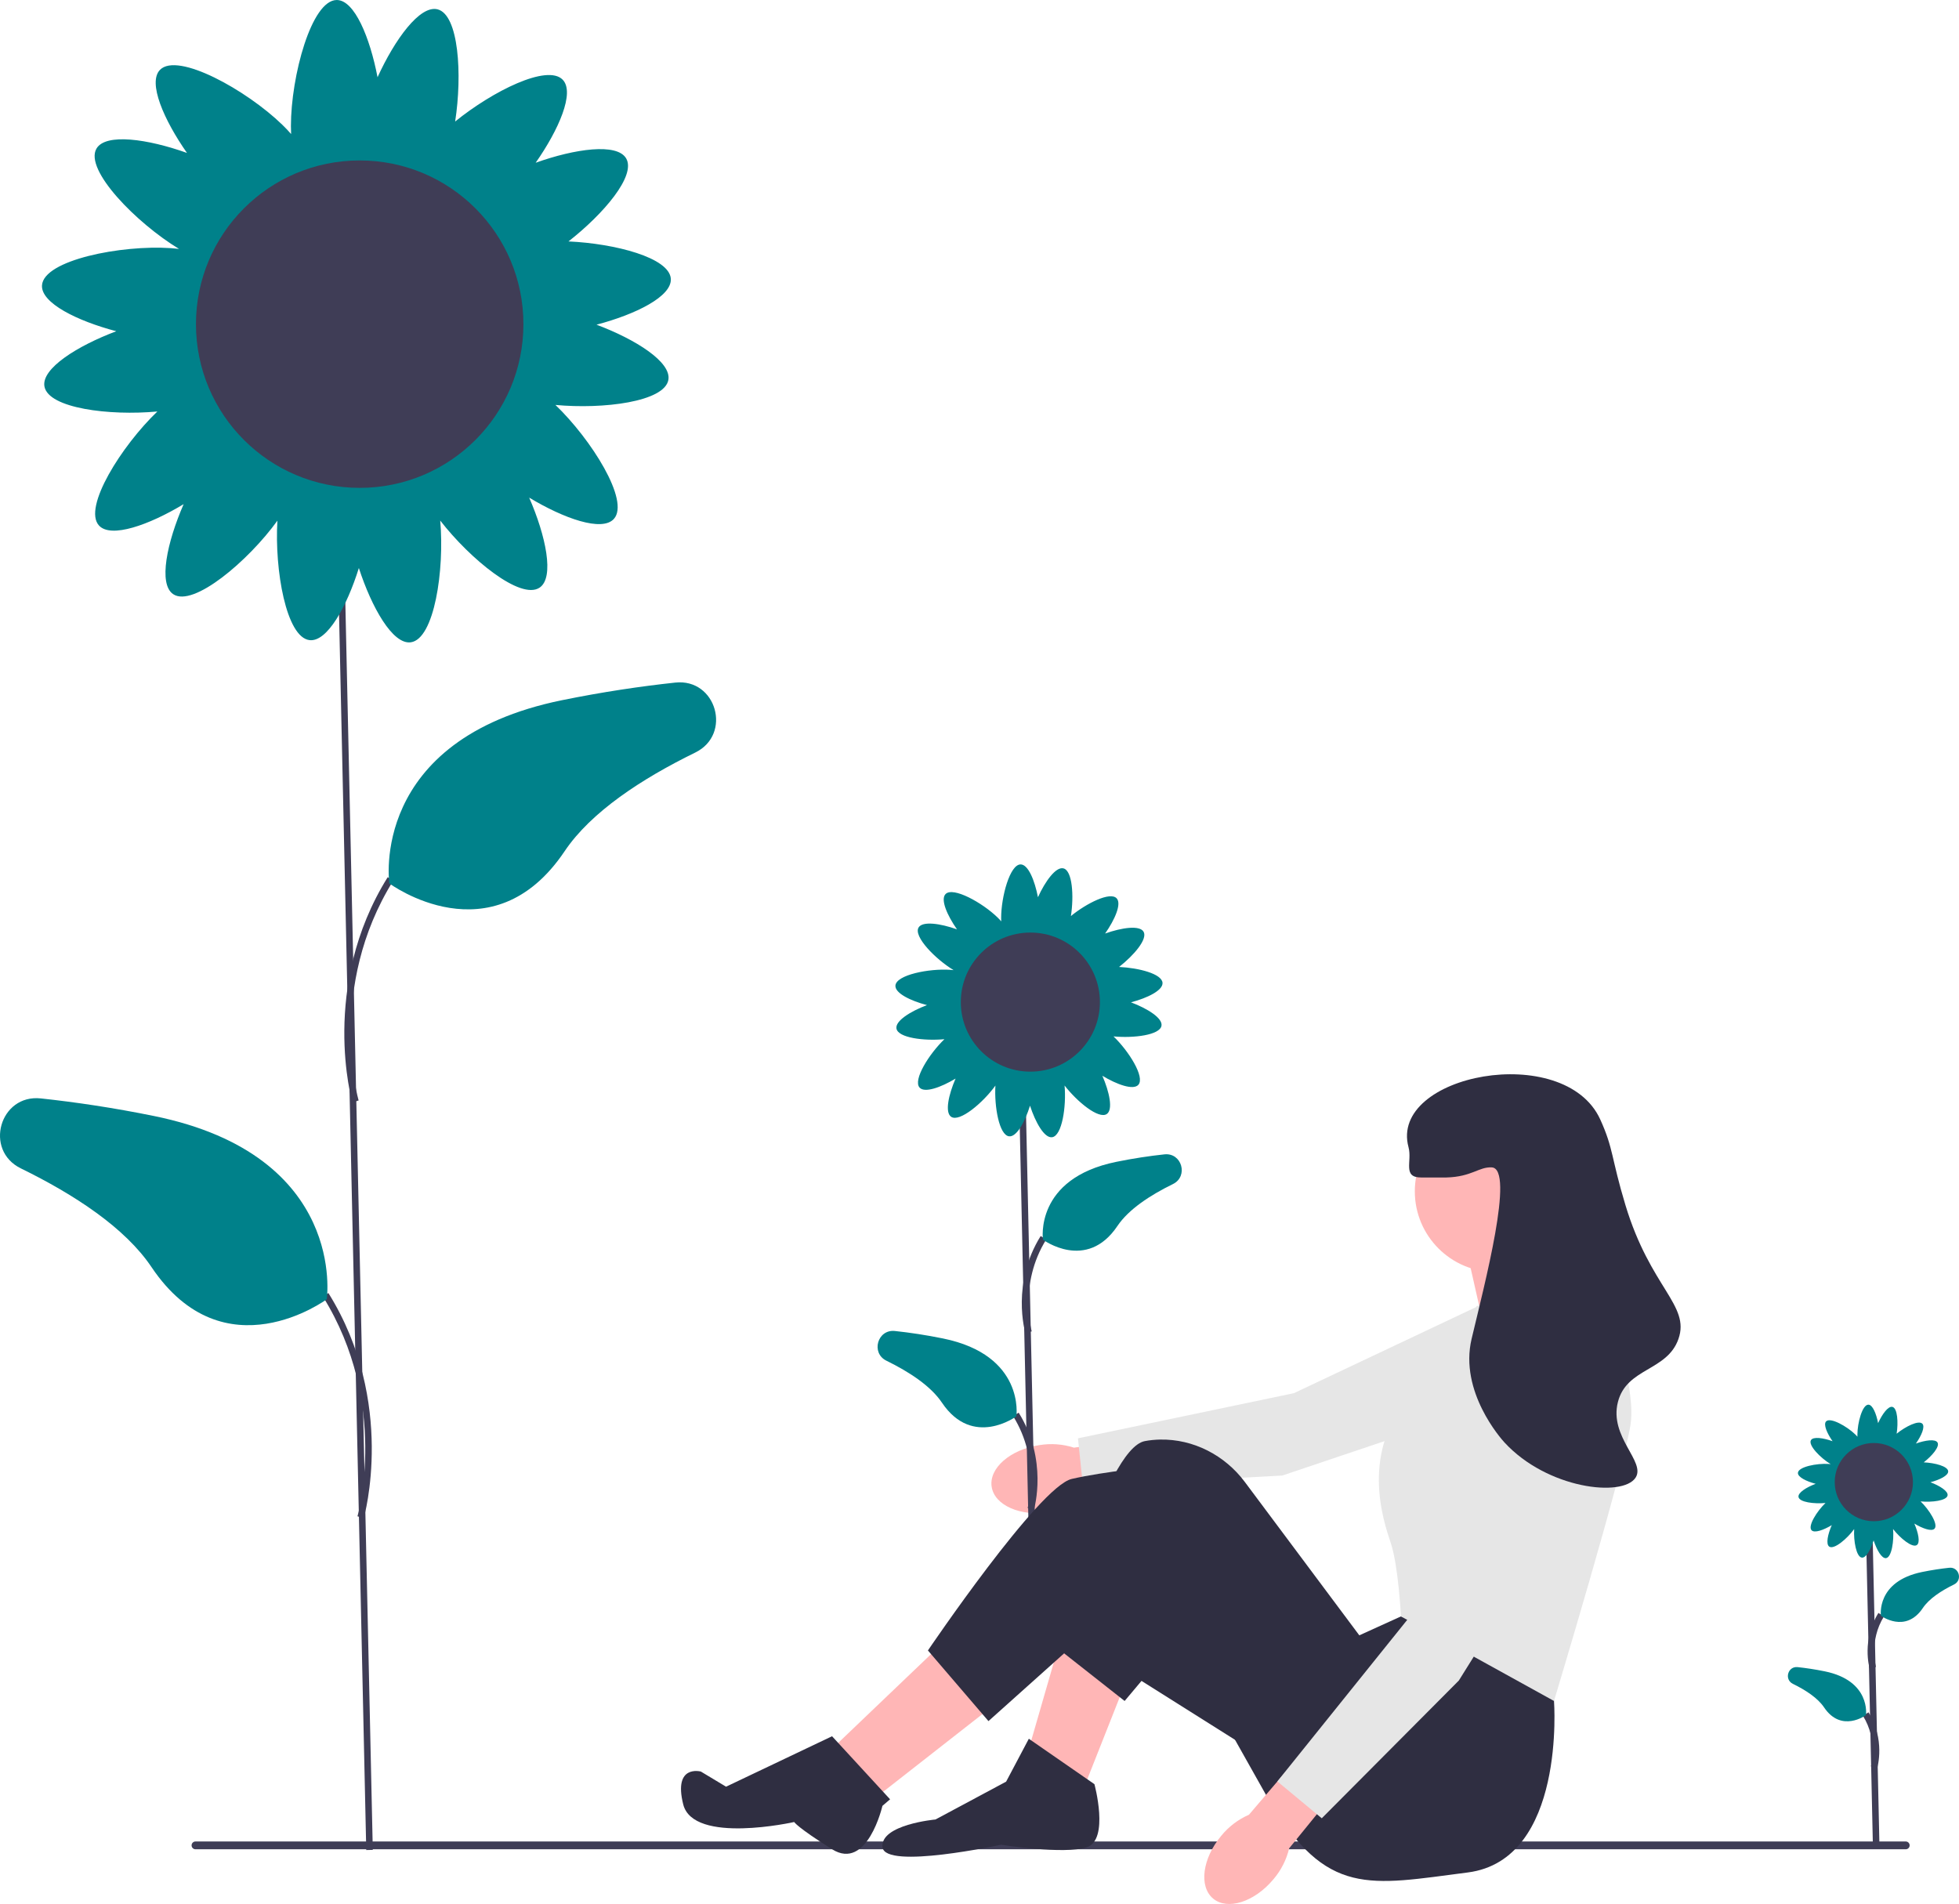 <svg xmlns="http://www.w3.org/2000/svg" width="598.253" height="581.498" viewBox="0 0 598.253 581.498" xmlns:xlink="http://www.w3.org/1999/xlink"><path id="uuid-207e1ec5-f316-41d7-bdda-8b0dd0a2bd60-576" d="M317.376,441.361c-8.897,1.364-15.405,7.059-14.536,12.721,.869,5.662,8.784,9.145,17.684,7.779,3.563-.497,6.954-1.839,9.892-3.915l37.623-6.254-2.511-14.872-37.538,5.312c-3.426-1.101-7.065-1.366-10.614-.772Z" fill="#ffb6b6"/><polygon points="479.501 395.005 464.912 425.961 391.575 450.649 330.719 453.896 329.195 439.279 395.148 425.489 462.825 393.508 479.501 395.005" fill="#e6e6e6"/><g><rect x="313.022" y="330.245" width="2.001" height="173.776" transform="translate(-9.101 7.01) rotate(-1.261)" fill="#3f3d56"/><path d="M313.154,407.168c-.181-.616-4.327-15.269,4.651-29.671l1.697,1.059c-8.49,13.618-4.47,27.907-4.429,28.051l-1.919,.562Z" fill="#3f3d56"/><path d="M318.507,378.609s-2.729-18.655,22.414-23.775c5.238-1.067,10.163-1.796,14.677-2.281,5.329-.573,7.407,6.721,2.593,9.077-6.971,3.412-13.529,7.711-16.947,12.802-9.427,14.04-22.738,4.178-22.738,4.178Z" fill="#00818a"/><path d="M315.74,461.115l-1.919-.562c.042-.144,4.061-14.433-4.429-28.051l1.697-1.059c8.978,14.402,4.832,29.055,4.651,29.671Z" fill="#3f3d56"/><path d="M310.388,432.556s2.729-18.655-22.414-23.775c-5.238-1.067-10.163-1.796-14.677-2.281-5.329-.573-7.407,6.721-2.593,9.077,6.971,3.412,13.529,7.711,16.947,12.802,9.427,14.04,22.738,4.178,22.738,4.178Z" fill="#00818a"/><path d="M345.383,306.122c5.061-1.334,9.794-3.66,9.637-5.96-.186-2.733-7.213-4.563-13.275-4.842,4.572-3.577,8.773-8.522,7.488-10.758-1.181-2.056-6.676-1.26-11.745,.551,3-4.289,5.109-9.122,3.503-10.776-2.001-2.06-9.102,1.496-13.948,5.427,.943-6.124,.466-13.853-2.28-14.553-2.298-.585-5.554,3.911-7.787,8.81-.987-5.14-2.984-10.02-5.29-10.02-3.284,0-5.947,9.902-5.947,16.354,0,.365,.01,.708,.026,1.036-.33-.382-.707-.781-1.138-1.2-4.628-4.495-13.587-9.484-15.875-7.127-1.606,1.654,.503,6.487,3.503,10.776-5.069-1.811-10.564-2.607-11.745-.551-1.587,2.763,5.197,9.659,10.711,13.003-.331-.04-.68-.074-1.05-.099-6.436-.439-16.497,1.543-16.721,4.82-.157,2.3,4.576,4.625,9.637,5.96-5.039,1.894-9.746,4.837-9.319,7.169,.519,2.831,8.429,3.821,14.648,3.241-4.646,4.458-9.684,12.444-7.582,14.784,1.541,1.715,6.506-.06,10.989-2.761-2.152,4.934-3.32,10.362-1.349,11.68,2.604,1.742,9.747-4.321,13.513-9.539-.384,6.383,1.144,15.152,4.174,15.498,2.291,.262,4.829-4.36,6.393-9.355,1.663,5.12,4.388,9.957,6.737,9.636,3.055-.417,4.387-9.405,3.817-15.793,3.885,5.003,10.422,10.353,12.889,8.704,1.971-1.318,.802-6.746-1.349-11.68,4.483,2.701,9.449,4.476,10.989,2.761,2.103-2.34-2.936-10.326-7.582-14.784,6.219,.58,14.129-.411,14.648-3.241,.427-2.332-4.28-5.275-9.319-7.169Zm-27.251,18.055c-1.301,.178-2.49,.431-3.395,1.078-.961-.954-2.365-1.245-3.925-1.423-1.747-.2-3.336-.219-4.547,.79-.443-1.232-1.533-2.107-2.802-2.956-1.091-.73-2.15-1.329-3.256-1.445-.086-1.351-.944-2.5-1.994-3.668-.669-.745-1.339-1.411-2.082-1.857,1.072-1.305,.949-2.955,.617-4.766-.237-1.292-.544-2.468-1.232-3.342,.909-1.004,1.136-2.419,1.243-3.986,.117-1.711,.068-3.263-.919-4.418,2.553,.325,3.784-1.266,4.929-3.259,.654-1.138,1.18-2.235,1.22-3.347,1.342-.178,2.43-1.112,3.524-2.239,.935-.963,1.73-1.916,2.029-3.013,1.071,.9,2.533,1.036,4.145,1.036,1.571,0,2.998-.129,4.061-.968,.825,.746,1.978,1.133,3.251,1.457,1.215,.309,2.361,.516,3.404,.308,.381,.869,1.057,1.659,1.83,2.454,1.094,1.127,2.182,2.061,3.524,2.239,.04,1.112,.566,2.208,1.22,3.347,.77,1.34,1.578,2.499,2.802,3.016-.143,.778-.128,1.635-.066,2.537,.107,1.567,.333,2.983,1.243,3.986-.688,.874-.995,2.051-1.232,3.342-.332,1.811-.455,3.461,.617,4.766-.743,.446-1.413,1.112-2.082,1.857-1.05,1.169-1.907,2.317-1.994,3.668-1.106,.116-2.165,.715-3.256,1.445-1.491,.997-2.732,2.031-2.971,3.635-1.119-.543-2.458-.472-3.904-.275Z" fill="#00818a"/><circle cx="314.659" cy="306.053" r="21.239" fill="#3f3d56"/></g><path d="M58.509,563.597c0,.66,.53,1.19,1.19,1.19H581.989c.66,0,1.19-.53,1.19-1.19,0-.66-.53-1.19-1.19-1.19H59.699c-.66,0-1.19,.53-1.19,1.19Z" fill="#3f3d56"/><polygon points="344.239 512.546 331.142 545.675 314.192 534.118 324.208 499.449 344.239 512.546" fill="#ffb6b6"/><polygon points="289.538 500.219 254.869 533.348 268.737 547.986 304.177 520.25 289.538 500.219" fill="#ffb6b6"/><polygon points="485.998 392.359 485.613 389.662 476.753 372.328 447.477 380.032 452.87 403.915 485.998 392.359" fill="#ffb6b6"/><path d="M473.671,507.923l.9,11.572s3.722,48.522-26.325,52.374c-30.047,3.852-43.144,7.704-60.864-22.342l-27.735-49.308-16.2,19.276-21.551-16.965s15.409-60.094,27.735-62.405c1.541-.289,3.082-.433,4.599-.465,10.205-.213,19.825,4.779,25.931,12.959l34.957,46.829,12.712-5.778,45.841,14.253Z" fill="#2f2e41"/><path d="M307.258,544.134l6.934-13.097,20.031,13.868s4.623,16.949-2.311,19.261c-6.934,2.311-26.195-.77-26.195-.77,0,0-35.44,7.704-36.21,.77s16.179-8.475,16.179-8.475l21.572-11.556Z" fill="#2f2e41"/><path d="M382.76,534.888l-53.545-33.738-27.35,24.493-18.49-21.572s33.899-50.078,43.915-52.389,26.195-3.852,26.195-3.852l49.308,45.455-20.031,41.603Z" fill="#2f2e41"/><path d="M254.099,530.266l17.72,19.261-2.337,1.999s-4.597,20.022-15.383,13.249c-10.786-6.773-11.556-8.314-11.556-8.314,0,0-30.817,6.934-33.899-5.393-3.082-12.327,5.393-10.016,5.393-10.016l7.695,4.623,32.367-15.409Z" fill="#2f2e41"/><circle cx="456.722" cy="363.853" r="24.654" fill="#ffb6b6"/><path d="M450.944,398.908l35.44-10.786s13.868,32.358,11.556,46.996c-2.311,14.638-23.368,84.377-23.368,84.377l-46.741-25.825s-.77-15.409-3.082-22.342-9.63-28.121,6.549-45.841c16.179-17.72,19.646-26.58,19.646-26.58Z" fill="#e6e6e6"/><g><rect x="107.344" y="155.95" width="2" height="409.099" transform="translate(-7.905 2.471) rotate(-1.261)" fill="#3f3d56"/><path d="M107.599,336.66c-.103-.35-10.018-35.358,10.799-68.751l1.697,1.058c-20.348,32.642-10.678,66.789-10.578,67.131l-1.919,.562Z" fill="#3f3d56"/><path d="M118.901,269.809s-6.425-43.917,52.767-55.97c12.332-2.511,23.925-4.227,34.552-5.371,12.544-1.35,17.437,15.822,6.105,21.368-16.411,8.032-31.849,18.153-39.896,30.137-22.192,33.053-53.528,9.835-53.528,9.835Z" fill="#00818a"/><path d="M111.09,463.66l-1.919-.562c.1-.341,9.751-34.521-10.578-67.131l1.697-1.059c20.817,33.394,10.902,68.402,10.799,68.752Z" fill="#3f3d56"/><path d="M99.788,396.809s6.425-43.917-52.767-55.97c-12.332-2.511-23.925-4.227-34.552-5.371-12.544-1.35-17.437,15.822-6.105,21.368,16.411,8.032,31.849,18.153,39.896,30.137,22.192,33.053,53.528,9.835,53.528,9.835Z" fill="#00818a"/><path d="M182.173,99.161c11.915-3.141,23.056-8.615,22.687-14.03-.439-6.433-16.98-10.743-31.251-11.399,10.764-8.421,20.654-20.061,17.629-25.326-2.781-4.84-15.715-2.965-27.649,1.298,7.062-10.097,12.028-21.475,8.246-25.368-4.71-4.85-21.428,3.521-32.837,12.775,2.221-14.416,1.098-32.613-5.368-34.26-5.409-1.377-13.076,9.208-18.332,20.739-2.323-12.101-7.026-23.589-12.454-23.589-7.732,0-14,23.312-14,38.5,0,.859,.023,1.667,.062,2.439-.776-.9-1.665-1.84-2.68-2.825-10.895-10.581-31.986-22.326-37.373-16.779-3.781,3.894,1.184,15.271,8.246,25.368-11.934-4.263-24.869-6.138-27.649-1.298-3.736,6.503,12.234,22.738,25.215,30.611-.78-.094-1.6-.173-2.473-.233-15.153-1.034-38.837,3.633-39.364,11.347-.37,5.415,10.772,10.889,22.687,14.03-11.862,4.459-22.945,11.387-21.939,16.878,1.221,6.664,19.842,8.996,34.484,7.631-10.938,10.495-22.799,29.295-17.849,34.805,3.627,4.038,15.316-.142,25.871-6.5-5.065,11.616-7.816,24.393-3.177,27.497,6.131,4.101,22.947-10.173,31.813-22.456-.903,15.027,2.692,35.671,9.826,36.486,5.393,.616,11.369-10.265,15.05-22.024,3.914,12.053,10.33,23.44,15.861,22.685,7.192-.981,10.327-22.142,8.985-37.18,9.145,11.778,24.536,24.374,30.342,20.49,4.64-3.104,1.889-15.881-3.177-27.497,10.554,6.359,22.243,10.538,25.871,6.5,4.95-5.51-6.911-24.31-17.849-34.805,14.641,1.365,33.263-.967,34.484-7.631,1.006-5.49-10.077-12.419-21.939-16.878Zm-64.154,42.505c-3.063,.418-5.863,1.015-7.993,2.539-2.262-2.246-5.567-2.93-9.241-3.35-4.114-.47-7.852-.515-10.703,1.859-1.043-2.899-3.608-4.959-6.596-6.958-2.569-1.719-5.061-3.129-7.665-3.401-.203-3.181-2.223-5.885-4.694-8.636-1.576-1.754-3.152-3.322-4.902-4.371,2.524-3.073,2.233-6.957,1.452-11.22-.557-3.04-1.281-5.811-2.9-7.869,2.141-2.362,2.673-5.695,2.925-9.384,.275-4.028,.161-7.681-2.165-10.401,6.009,.764,8.909-2.979,11.604-7.671,1.54-2.68,2.778-5.262,2.872-7.879,3.16-.42,5.72-2.618,8.297-5.271,2.201-2.266,4.073-4.51,4.776-7.093,2.522,2.119,5.963,2.44,9.759,2.44,3.698,0,7.059-.305,9.561-2.279,1.943,1.756,4.658,2.666,7.653,3.429,2.859,.728,5.559,1.215,8.013,.725,.896,2.047,2.489,3.905,4.308,5.778,2.576,2.653,5.136,4.851,8.297,5.271,.094,2.617,1.332,5.199,2.872,7.879,1.812,3.155,3.716,5.883,6.595,7.1-.336,1.833-.3,3.85-.155,5.972,.252,3.689,.785,7.022,2.925,9.384-1.619,2.058-2.343,4.828-2.9,7.869-.781,4.263-1.072,8.147,1.452,11.22-1.749,1.049-3.326,2.617-4.902,4.371-2.471,2.751-4.491,5.455-4.694,8.636-2.605,.272-5.096,1.683-7.665,3.401-3.509,2.347-6.432,4.78-6.993,8.558-2.633-1.277-5.785-1.112-9.19-.648Z" fill="#00818a"/><circle cx="109.844" cy="99" r="50" fill="#3f3d56"/></g><g><rect x="570.888" y="466.263" width="2" height="97.749" transform="translate(-11.197 12.709) rotate(-1.261)" fill="#3f3d56"/><path d="M570.979,509.655c-.104-.354-2.488-8.779,2.665-17.045l1.697,1.059c-4.665,7.482-2.465,15.347-2.443,15.425l-1.919,.562Z" fill="#3f3d56"/><path d="M574.41,493.468s-1.535-10.493,12.608-13.373c2.947-.6,5.717-1.01,8.256-1.283,2.997-.323,4.166,3.78,1.459,5.106-3.921,1.919-7.61,4.337-9.533,7.201-5.303,7.898-12.79,2.35-12.79,2.35Z" fill="#00818a"/><path d="M573.274,540l-1.919-.562c.022-.078,2.222-7.941-2.443-15.424l1.697-1.059c5.153,8.266,2.769,16.689,2.665,17.044Z" fill="#3f3d56"/><path d="M569.843,523.813s1.535-10.493-12.608-13.373c-2.947-.6-5.717-1.01-8.256-1.283-2.997-.323-4.166,3.78-1.459,5.106,3.921,1.919,7.61,4.337,9.533,7.201,5.303,7.898,12.79,2.35,12.79,2.35Z" fill="#00818a"/><path d="M589.528,452.693c2.847-.751,5.509-2.059,5.421-3.352-.105-1.537-4.057-2.567-7.467-2.724,2.572-2.012,4.935-4.793,4.212-6.051-.664-1.156-3.755-.709-6.606,.31,1.687-2.413,2.874-5.131,1.97-6.061-1.125-1.159-5.12,.841-7.846,3.052,.531-3.445,.262-7.793-1.283-8.186-1.292-.329-3.124,2.2-4.38,4.955-.555-2.891-1.679-5.636-2.976-5.636-1.847,0-3.345,5.57-3.345,9.199,0,.205,.005,.398,.015,.583-.185-.215-.398-.44-.64-.675-2.603-2.528-7.643-5.335-8.93-4.009-.904,.93,.283,3.649,1.97,6.061-2.851-1.019-5.942-1.467-6.606-.31-.893,1.554,2.923,5.433,6.025,7.314-.186-.022-.382-.041-.591-.056-3.621-.247-9.28,.868-9.405,2.711-.088,1.294,2.574,2.602,5.421,3.352-2.834,1.065-5.482,2.721-5.242,4.033,.292,1.592,4.741,2.15,8.239,1.823-2.614,2.508-5.448,7-4.265,8.316,.867,.965,3.66-.034,6.181-1.553-1.21,2.776-1.868,5.828-.759,6.57,1.465,.98,5.483-2.431,7.601-5.366-.216,3.591,.643,8.523,2.348,8.718,1.289,.147,2.716-2.453,3.596-5.262,.935,2.88,2.468,5.601,3.79,5.42,1.718-.234,2.467-5.291,2.147-8.884,2.185,2.814,5.863,5.824,7.25,4.896,1.109-.742,.451-3.795-.759-6.57,2.522,1.519,5.315,2.518,6.181,1.553,1.183-1.317-1.651-5.809-4.265-8.316,3.498,.326,7.948-.231,8.239-1.823,.24-1.312-2.408-2.967-5.242-4.033Zm-15.329,10.156c-.732,.1-1.401,.242-1.91,.607-.541-.537-1.33-.7-2.208-.8-.983-.112-1.876-.123-2.557,.444-.249-.693-.862-1.185-1.576-1.663-.614-.411-1.209-.748-1.832-.813-.049-.76-.531-1.406-1.122-2.064-.377-.419-.753-.794-1.171-1.044,.603-.734,.534-1.662,.347-2.681-.133-.726-.306-1.388-.693-1.88,.511-.564,.639-1.361,.699-2.242,.066-.963,.038-1.835-.517-2.485,1.436,.183,2.129-.712,2.773-1.833,.368-.64,.664-1.257,.686-1.883,.755-.1,1.367-.626,1.982-1.259,.526-.541,.973-1.078,1.141-1.695,.603,.506,1.425,.583,2.332,.583,.884,0,1.687-.073,2.285-.545,.464,.42,1.113,.637,1.829,.819,.683,.174,1.328,.29,1.915,.173,.214,.489,.595,.933,1.029,1.381,.616,.634,1.227,1.159,1.982,1.259,.022,.625,.318,1.242,.686,1.883,.433,.754,.888,1.406,1.576,1.696-.08,.438-.072,.92-.037,1.427,.06,.882,.187,1.678,.699,2.242-.387,.492-.56,1.154-.693,1.88-.187,1.019-.256,1.947,.347,2.681-.418,.251-.795,.625-1.171,1.044-.59,.657-1.073,1.303-1.122,2.064-.622,.065-1.218,.402-1.832,.813-.838,.561-1.537,1.142-1.671,2.045-.629-.305-1.382-.266-2.196-.155Z" fill="#00818a"/><circle cx="572.246" cy="452.655" r="11.947" fill="#3f3d56"/></g><g><path id="uuid-fcc96ddd-8a9b-4008-9e3e-ba4d42e134c9-577" d="M372.943,560.684c-5.768,6.91-6.877,15.487-2.479,19.157,4.398,3.67,12.637,1.043,18.406-5.87,2.342-2.73,3.997-5.981,4.825-9.481l24.068-29.586-11.724-9.488-24.628,28.823c-3.297,1.441-6.201,3.651-8.468,6.445Z" fill="#ffb6b6"/><polygon points="478.127 414.451 486.504 447.631 445.506 513.259 403.652 555.323 390.087 544.068 432.297 491.549 464.291 423.879 478.127 414.451" fill="#e6e6e6"/></g><path d="M433.994,359.616c6.323-.015,6.682,.027,7.704,0,7.842-.207,9.893-3.292,13.868-3.082,7.095,.376-2.269,35.945-6.163,52.389-3.819,16.127,9.088,30.579,10.016,31.588,13.101,14.248,36.114,16.854,40.062,10.786,3.196-4.911-8.131-12.379-5.393-23.113,2.677-10.493,15.036-9.376,18.49-19.261,3.618-10.352-8.54-15.573-16.179-40.833-4.387-14.507-3.611-17.21-7.704-26.195-10.942-24.016-64.574-13.791-58.553,8.475,1.165,4.307-1.935,9.259,3.852,9.245Z" fill="#2f2e41"/></svg>